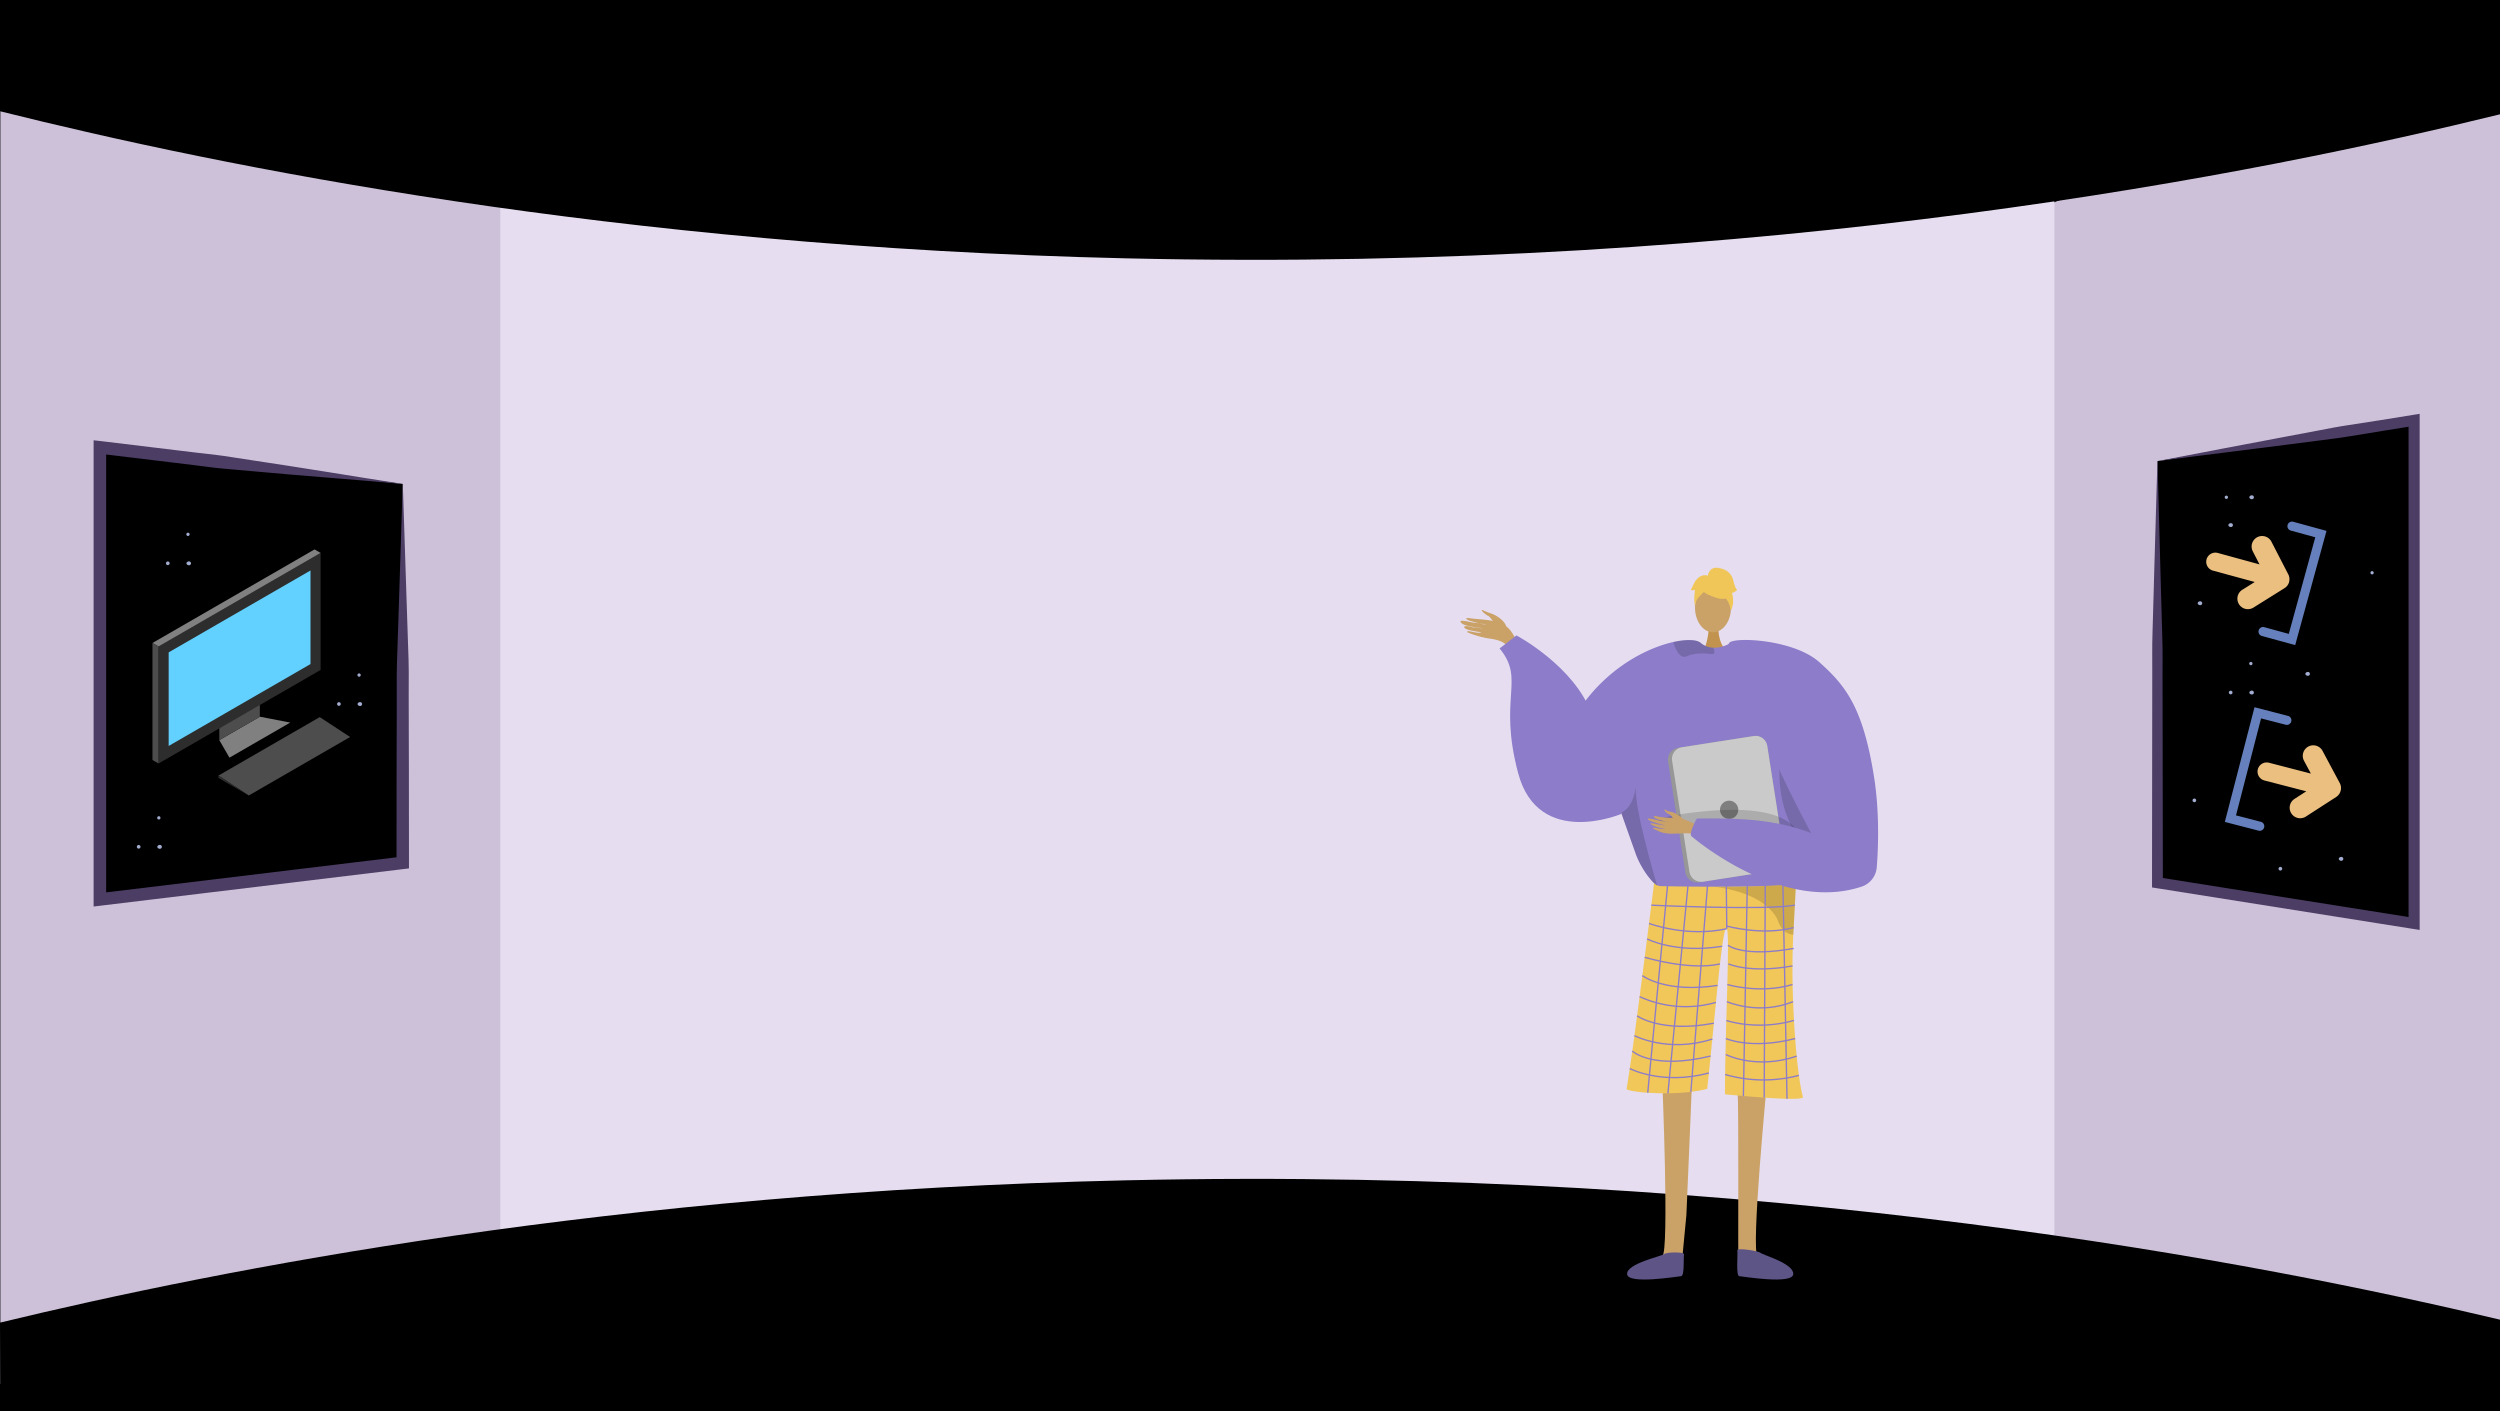 <svg xmlns="http://www.w3.org/2000/svg" width="1366" height="771" viewBox="0 0 1366 771"><defs><style>.a{fill:#000;}.b{fill:#ccc1d8;}.c{fill:#e6def0;}.d,.e{fill:#caa267;}.d{fill-rule:evenodd;}.f{fill:#c2934e;}.g{fill:#8c7cc9;}.h{fill:#f1c759;}.i{opacity:0.15;}.j{fill:#5e5586;}.k{fill:#5e5587;}.l{opacity:0.3;}.m{opacity:0.5;}.n{fill:#f0c659;}.o{fill:#979797;}.p{fill:#cacaca;}.q{fill:#7f7f7f;}.r{fill:none;stroke:#8c7cc9;stroke-miterlimit:10;stroke-width:0.747px;}.s{fill:#4b3d64;}.t{fill:#a3add0;}.u{fill:#eabf80;}.v{fill:#6580bc;}.w{fill:gray;}.x{fill:#4d4d4d;}.y{fill:#2d2d2d;}.z{fill:#62d1ff;}</style></defs><rect class="a" width="1366" height="771"/><path class="b" d="M1366,9.537V768l-242.228-67.586-32.991-6.263,1.636-558.092,30.118-25.56Z"/><path class="b" d="M316.3,125.471,300.245,681.842.2,756.24V6.188L299.045,99.758Z"/><path class="c" d="M697.978,89.071H273.37V706.455h849.165V89.071Z"/><path class="a" d="M0,60.78c121.657,30.38,335.7,73.888,615,80.372,352.972,8.194,622.429-47.1,751-78.7V0H0Z"/><path class="a" d="M0,722.684c121.657-29.39,335.7-71.481,615-77.753C967.968,637,1237.425,690.5,1366,721.064v47.19L.2,771Z"/><path class="d" d="M822.88,341.869c-1.389-3.392-5.8-6.039-8.751-6.856a29.723,29.723,0,0,1-3.763-1.581c-2.287-.772,1.332,2.492,2.7,3.039,1.111.445,3.1,3.754,4.192,4.888s3.425,2.779,4.681,2.79S822.7,342.5,822.88,341.869Z"/><path class="d" d="M830.546,353.633c-2.653-4.766-4.639-10.428-9.735-12.794s-12.722-2.326-16.771-2.946c-4.763-.729-2.766.822-.256,1.494,1.631.437,6.905,2,8.553,1.988a52.523,52.523,0,0,0-6.877-1.119c-.392.11-7.948-1.953-7.435-.562,1,2.7,9.531,3.039,12.249,3.632-1.434-.053-3.765-.482-5.147-.539-1.173-.048-4.714-1.338-5.063-.26-.55,1.7,8.189,2.8,9.352,2.9-1.15.924-5.535-.46-7.064-.566-.153-.01-1.545.323.128.912a50.279,50.279,0,0,0,10.279,2.97c4.028.6,8.752,1.215,11.436,4.894C826.345,353.516,828.449,353.892,830.546,353.633Z"/><path class="e" d="M965.714,588.953s-9.277,95.726-5.333,97.373c7.077,3,34.793,12.822,4.236,10.664-15.7.946-14.544-2.561-14.789-5.533-.2-2.428.26-88.1-.385-94.76-.144-1.492-.232-2.394-.232-2.394Z"/><path class="e" d="M908.185,588.953s4.022,95.726.077,97.373c-7.077,3-34.792,12.822-4.236,10.664,15.7.946,14.545-2.561,14.79-5.533.2-2.428,1.981-20.856,2.626-27.518.144-1.492,3.22-76.36,3.22-76.36Z"/><path class="f" d="M938.953,341.932s-.818,9.121,4.809,14.166-12.966,0-12.966,0,3.459-8.737,2.683-14.166S938.953,341.932,938.953,341.932Z"/><ellipse class="e" cx="9.836" cy="13.42" rx="9.836" ry="13.42" transform="translate(926.149 318.628)"/><path class="g" d="M855.883,399.929c14.891-31.148,41.466-45.359,58.433-49.132,7.345-1.636,12.888-1.315,14.913.434a11,11,0,0,0,6.866,2.667,14.9,14.9,0,0,0,3.856-.351,19.2,19.2,0,0,0,4.086-1.39c.628-.291.994-.5.994-.5a39.892,39.892,0,0,1,10.385.62c38.388,7.517,45.067,71.882,44.723,77.418-.209,3.3-3.616,18.223-7.874,31.492-3.489,10.893-7.561,20.673-10.908,22.025-7.427,2.989-63.5,7.091-75.027,1.592-.269-.2-.561-.419-.837-.658-4.326-3.519-9.018-10.467-11.506-16.975,0-.007-6.627-18.685-7.979-22.488-.015-.038-.023-.068-.038-.1-.045-.15-.1-.292-.149-.426-.015-.053-.038-.1-.052-.15"/><path class="h" d="M903.76,482.6a6.06,6.06,0,0,0,3.441,1.587c8.086.159,43.011.757,61.957-.331,6.684-.385,11.378-.979,12.2-1.88a.718.718,0,0,1-.006.077c-.049,1.044-.648,13-1.489,28.671-1.66,30.936,1.537,75.244,5.273,88.693.806,2.9-42.586-1.495-42.586-1.495-.121-31.925,2.908-87.973.951-90.485-2.38-3.056-6.239,46.243-10.664,87.5-17.184,4.483-44.4,1.761-44.081,0C892.495,574.01,903.76,482.6,903.76,482.6Z"/><path class="i" d="M885.771,444.009c.015.053.037.1.052.15.052.134.1.276.149.426.015.029.023.059.038.1,1.352,3.8,7.979,22.481,7.979,22.488,2.488,6.508,7.18,13.456,11.506,16.975-2.936-10.632-12.089-41.451-11.738-53.868C892.009,442.246,885.771,444,885.771,444.009Z"/><path class="i" d="M975.537,399.484s-18.582,55.47,32.974,79.028l1.047.7-.266-13.047S985,432.263,984.907,431.39,975.537,399.484,975.537,399.484Z"/><path class="i" d="M936.745,356.1c.03.889-.44,1.472-1.868,1.277-4.452-.605-9.481-.478-13.134,1.2a3.106,3.106,0,0,1-3-.127c-2.338-1.367-3.788-5.447-4.363-7.255a1.239,1.239,0,0,1-.06-.4c7.345-1.636,12.888-1.315,14.913.434a11,11,0,0,0,6.866,2.667A6.049,6.049,0,0,1,936.745,356.1Z"/><path class="j" d="M920.139,685.333c.183-1.382-9.651-1.253-10.764-.13s-20.711,5.166-20.323,10.987,27.549,1.244,29.489,1.107S919.779,688.049,920.139,685.333Z"/><path class="k" d="M949.277,683.091c-.183-1.382,11.588.372,12.7,1.495s18.249,5.783,17.861,11.6-27.549,1.244-29.489,1.107S949.636,685.807,949.277,683.091Z"/><g class="l"><path d="M936,484.492l-.39-.032S935.752,484.469,936,484.492Z"/><path class="m" d="M936,484.492c10.408.831,33.155-.64,33.155-.64,6.684-.385,11.378-.979,12.2-1.88a.718.718,0,0,1-.006.077c-.049,1.044-.648,13-1.489,28.671a7.652,7.652,0,0,1-1.094-.126,8.521,8.521,0,0,1-5.508-3.914,18.944,18.944,0,0,1-2.142-4.473C963.363,487.442,939.337,484.791,936,484.492Z"/></g><path class="n" d="M932.289,324.345s17.029,9.442,11.975-5.717C940.767,308.14,920.675,317.587,932.289,324.345Z"/><path class="n" d="M934.757,320.724s-9.527,5.653-8.608,11.324c0,0-2.1-16.932,7.372-17.357s13.142.489,12.3,18.393C945.822,333.084,943.069,318.842,934.757,320.724Z"/><path class="n" d="M933.108,314.8s.479-5.275,5.709-4.528,7.471,3.735,8.218,6.724,1.5,5.23,2.242,5.23c0,0-2.242,2.241-2.989,1.494,0,0,1.939,5.373-.524,9.785,0,0-.97-6.8-4.706-7.543S933.108,314.8,933.108,314.8Z"/><path class="n" d="M933.587,314.756s-3.736-2.242-7.471,2.988l-2.242,4.483s.747.747,2.242,0c0,0-.681,5.264.033,8.235l2.208-8.982Z"/><path class="o" d="M911.427,416.037l9.474,60.689a6.482,6.482,0,0,0,7.4,5.4l41.421-6.47a2.017,2.017,0,0,0,.292-.06,6.459,6.459,0,0,0,5.1-7.337l-9.474-60.689a6.472,6.472,0,0,0-7.4-5.395l-39.5,6.164-1.921.3A6.471,6.471,0,0,0,911.427,416.037Z"/><path class="p" d="M913.639,415.678l9.473,60.69a6.472,6.472,0,0,0,7.4,5.394l39.5-6.164a6.459,6.459,0,0,0,5.1-7.337l-9.474-60.689a6.472,6.472,0,0,0-7.4-5.395l-39.5,6.164A6.457,6.457,0,0,0,913.639,415.678Z"/><circle class="q" cx="5" cy="5" r="5" transform="translate(939.798 437.479)"/><path class="i" d="M983.421,458.847s.971-22.309-58.8-14.838,44.828,14.2,44.828,14.2Z"/><path class="d" d="M930.187,452.367c-.708-.237-8.183-4.714-12.236-5.088s-10.113-.543-12.205-1.138c-2.462-.7-3.083.278-.248,1.36a39.922,39.922,0,0,0,6.455,1.828c.406.017-2.235-.338-5.1-.933-3.051-.632-6.36-1.492-6.512-.949-.294,1.054,8.495,3.423,10.043,3.591a39.144,39.144,0,0,1-4.082-.495c-1.842-.327-3.953-.979-4.368-.6-.654.6,4,2.429,7.848,2.962.067.125-1.176.319-5.7-.621-.455-.094-1.613.1-.124.793,3.136,1.45,4.377,2.305,8.92,2.446,4.431.139,9.322-.773,12.509.3Z"/><path class="d" d="M919.9,447.678s-3.431-3.6-7.283-4.2c-2.29-.354-2.236-.93-2.626-1.1-1.3-.57-.042,1.835,1.9,2.452,1.581.5,2.464,3.2,3.414,3.776s3.794,1.624,4.5,1.252S919.9,447.678,919.9,447.678Z"/><path class="g" d="M994.1,361.825c14.073,12.592,23.81,24.287,29.885,62.759,3.082,19.519,2.279,39.037,1.477,49.331a12.164,12.164,0,0,1-8.358,10.575c-44.093,14.544-92.526-27.3-92.526-27.3-2.525-.94,2.559-9.944,2.559-9.944,24.376-.252,43.054.495,62.48,7.966-.1-.046-19.1-35.73-21.667-45.575-6.733-25.816-28.9-48.157-23.161-58.276C946.775,347.865,979.909,349.124,994.1,361.825Z"/><line class="r" x1="11.019" y2="115.224" transform="translate(900.329 481.841)"/><line class="r" x1="10.936" y2="113.217" transform="translate(911.348 484.145)"/><line class="r" x1="9.094" y2="112.426" transform="translate(923.88 484.145)"/><line class="r" x2="0.234" y2="23.288" transform="translate(943.27 484.145)"/><line class="r" x1="2.11" y2="114.704" transform="translate(952.588 484.145)"/><line class="r" x1="0.588" y2="115.666" transform="translate(963.945 484.073)"/><line class="r" x2="2.225" y2="116.331" transform="translate(974.198 484.073)"/><path class="r" d="M902.27,494.583s62.052,2.929,78.447,0"/><path class="r" d="M943.5,507.433c-21.711,4.917-42.489-2.856-42.489-2.856"/><path class="r" d="M943.27,505.964s19.594,5.505,36.8.856"/><path class="r" d="M899.948,513.021s15.647,8.192,41.061,4.015"/><path class="r" d="M898.667,523.077s24.348,7.434,41.138,3.609"/><path class="r" d="M897.383,533.068s12.4,9.721,41.151,5.36"/><path class="r" d="M895.888,544.56a60.33,60.33,0,0,0,41.7,3.142"/><path class="r" d="M894.5,555.087s13.392,9.506,41.969,3.985"/><path class="r" d="M893.045,565.88s18.483,9.662,42.568,1.856"/><path class="r" d="M891.882,574.3s10.9,10.488,42.809,2.713"/><path class="r" d="M890.511,583.863s17.633,9.289,43.238,2.419"/><path class="r" d="M944.16,516.481s8.186,6.759,35.914,1.742"/><path class="r" d="M944.376,526.654s11.486,5.355,35.042,1.126"/><path class="r" d="M943.815,537.944s17.737,5.342,35.6,0"/><path class="r" d="M943.56,547.307s17.242,7.665,36.2,0"/><path class="r" d="M943.27,557.586s16.415,5.76,36.968,0"/><path class="r" d="M943.005,567.459s13.837,6.208,37.88,0"/><path class="r" d="M943.005,576.194s16.428,8.466,38.716.9"/><path class="r" d="M942.61,587.113a75.946,75.946,0,0,0,40.33.466"/><path class="g" d="M886.01,444.682s-45.479,19.293-56.513-22.316,4.138-50.814-10.115-68.051l9.2-7.122s31.724,16.782,41.15,42.989S886.01,444.682,886.01,444.682Z"/><path class="a" d="M153.07,256.35l-21.02-2.53-77.5-9.37v247l77.5-9.37,21.02-2.53,66.98-8.1v-207Z"/><path class="s" d="M178.08,260.9l-20.47-1.7L137,257.38l-10.38-.92c-3.46-.28-6.92-.57-10.37-1-6.89-.92-13.78-1.75-20.68-2.58l-41.38-5L58,244.47v247l-3.85-3.41,165.5-20-3,3.41.05-51.15.07-25.56c0-8.54.05-17.05,0-25.54,0-4.26.18-8.58.33-12.9l.43-13,.84-26.08,1.69-52.79C205.84,263.15,191.81,262,178.08,260.9Zm43.66,54.28.84,25.67.43,12.89c.15,4.33.33,8.63.33,13-.07,8.76,0,17.48,0,26.21l.07,26.19.05,52.35v3l-3,.37L55,494.86l-3.85.47V240.57L55,241l41.37,5c6.9.85,13.79,1.68,20.7,2.43,3.45.4,6.89.94,10.32,1.47l10.3,1.58,20.72,3.17,20.91,3.3c13.85,2.2,27.4,4.46,40.77,6.46Z"/><path class="t" d="M91.69,308.78a1,1,0,1,0-1-1A1,1,0,0,0,91.69,308.78Z"/><path class="t" d="M103.4,306.75a1.521,1.521,0,0,0-1.4.64.79.79,0,0,0,0,.83,1.521,1.521,0,0,0,1.4.64,1.06,1.06,0,0,0,0-2.11Z"/><path class="t" d="M102.71,292.86a.9.9,0,1,0-.9-.9A.9.9,0,0,0,102.71,292.86Z"/><path class="t" d="M185.19,385.67a1,1,0,1,0-1-1A1,1,0,0,0,185.19,385.67Z"/><path class="t" d="M125.37,373.17a1,1,0,1,0-1-1A1,1,0,0,0,125.37,373.17Z"/><path class="t" d="M196.9,383.64a1.521,1.521,0,0,0-1.4.64.79.79,0,0,0,0,.83,1.521,1.521,0,0,0,1.4.64,1.06,1.06,0,0,0,0-2.11Z"/><path class="t" d="M139.83,381.53a1.521,1.521,0,0,0-1.4.64.79.79,0,0,0,0,.83,1.521,1.521,0,0,0,1.4.64,1.06,1.06,0,0,0,0-2.11Z"/><path class="t" d="M196.21,369.76a.9.9,0,1,0-.9-.9A.9.9,0,0,0,196.21,369.76Z"/><path class="t" d="M133.73,366.27a.9.9,0,1,0-.9-.9A.9.9,0,0,0,133.73,366.27Z"/><path class="t" d="M75.77,463.69a1,1,0,1,0-1-1A1,1,0,0,0,75.77,463.69Z"/><path class="t" d="M87.48,461.66a1.521,1.521,0,0,0-1.4.64.79.79,0,0,0,0,.83,1.521,1.521,0,0,0,1.4.64,1.06,1.06,0,0,0,0-2.11Z"/><path class="t" d="M86.79,447.78a.9.9,0,1,0-.9-.9A.9.9,0,0,0,86.79,447.78Z"/><path class="a" d="M1235.62,242.92l17.81-2.81,65.67-10.43V504.61l-65.67-10.43-17.81-2.82-56.77-9.01V251.94Z"/><path class="s" d="M1213.43,245.31l35.2-6.67,17.45-3.29c5.82-1.13,11.63-2.27,17.48-3.13s11.7-1.78,17.54-2.72l17.53-2.83,3.47-.55v282l-3.47-.55L1178.39,485.3l-2.53-.4v-2.56L1176,366.1c0-4.85-.06-9.73,0-14.55s.26-9.58.38-14.37l.8-28.61,1.63-56.63C1190.23,249.83,1201.71,247.53,1213.43,245.31Zm-33,65.19.8,29c.12,4.82.31,9.65.38,14.43s0,9.5,0,14.25l.18,114.17-2.53-3,140.25,22.26-3.47,3v-275l3.47,3L1302,235.42q-8.711,1.38-17.48,2.87c-5.84,1-11.72,1.66-17.59,2.44L1249.32,243l-34.93,4.43c-11.65,1.51-23.54,2.9-35.54,4.51Z"/><path class="u" d="M1250.8,317.78a5.711,5.711,0,0,0-.48-3.95l-9.09-17.62a5.74,5.74,0,1,0-10.332,5c.042.087.086.172.132.257l3.57,6.92-22.79-6.25a5,5,0,1,0-2.65,9.65h0L1232,318l-6.6,4.13a5.74,5.74,0,1,0,5.75,9.936c.112-.065.222-.134.33-.206l16.81-10.51a5.709,5.709,0,0,0,2.43-3.15.334.334,0,0,1,.06-.23C1250.84,317.89,1250.78,317.86,1250.8,317.78Z"/><path class="v" d="M1254.09,352.49l-18.28-5a2.5,2.5,0,0,1,1.32-4.82l13.46,3.69,14.48-52.78-13.46-3.69a2.5,2.5,0,0,1,1.32-4.82l18.28,5Z"/><path class="u" d="M1279,431.83a5.711,5.711,0,0,0-.54-3.94l-9.35-17.48a5.74,5.74,0,0,0-10.275,5.12c.049.1.1.2.155.29l3.67,6.86-22.88-5.92a5,5,0,0,0-2.51,9.69l22.88,5.92-6.54,4.22a5.74,5.74,0,0,0,6.23,9.64l16.65-10.76a5.709,5.709,0,0,0,2.38-3.18.334.334,0,0,1,.06-.23A.346.346,0,0,0,1279,431.83Z"/><path class="v" d="M1234,453.85l-18.35-4.75,16.21-62.67,18.35,4.75a2.5,2.5,0,0,1-1.25,4.84l-13.51-3.49-13.7,53,13.51,3.49a2.5,2.5,0,1,1-1.144,4.867c-.036-.008-.071-.017-.106-.027Z"/><path class="t" d="M1218.85,379.39a1,1,0,1,0-1-1A1,1,0,0,0,1218.85,379.39Z"/><path class="t" d="M1246,475.67a1,1,0,1,0-1-1A1,1,0,0,0,1246,475.67Z"/><path class="t" d="M1199,438.33a1,1,0,1,0-1-1A1,1,0,0,0,1199,438.33Z"/><path class="t" d="M1230.56,377.36a1.521,1.521,0,0,0-1.4.64.79.79,0,0,0,0,.83,1.521,1.521,0,0,0,1.4.64,1.06,1.06,0,0,0,0-2.11Z"/><path class="t" d="M1219.1,285.86a1.521,1.521,0,0,0-1.4.64.79.79,0,0,0,0,.83,1.521,1.521,0,0,0,1.4.64,1.06,1.06,0,0,0,0-2.11Z"/><path class="t" d="M1279.43,468.22a1.521,1.521,0,0,0-1.4.64.79.79,0,0,0,0,.83,1.521,1.521,0,0,0,1.4.64,1.06,1.06,0,0,0,0-2.11Z"/><path class="t" d="M1261.17,367.15a1.521,1.521,0,0,0-1.4.64.79.79,0,0,0,0,.83,1.521,1.521,0,0,0,1.4.64,1.06,1.06,0,0,0,0-2.11Z"/><path class="t" d="M1230.56,270.65a1.521,1.521,0,0,0-1.4.64.79.79,0,0,0,0,.83,1.521,1.521,0,0,0,1.4.64,1.06,1.06,0,0,0,0-2.11Z"/><path class="t" d="M1202.33,328.55a1.521,1.521,0,0,0-1.4.64.79.79,0,0,0,0,.83,1.521,1.521,0,0,0,1.4.64,1.06,1.06,0,0,0,0-2.11Z"/><path class="t" d="M1229.87,363.47a.9.9,0,1,0-.9-.9A.9.9,0,0,0,1229.87,363.47Z"/><path class="t" d="M1216.48,272.61a.9.9,0,1,0-.9-.9A.9.9,0,0,0,1216.48,272.61Z"/><path class="t" d="M1296.11,313.85a.9.9,0,1,0-.9-.9A.9.9,0,0,0,1296.11,313.85Z"/><path class="w" d="M141.976,391.612l16.608,3.2-33.215,19.176-5.536-9.588Z"/><path class="x" d="M141.976,391.612,119.833,404.4V391.612l22.143-12.784Z"/><path class="y" d="M86.618,353.259v63.924l88.574-51.137V302.121Z"/><path class="w" d="M171.869,300.2l3.322,1.918L86.616,353.257l-3.321-1.918Z"/><path class="x" d="M86.618,417.183,83.3,415.265V351.341l3.322,1.918Z"/><path class="z" d="M169.654,311.708l-77.5,44.747v51.138l77.5-44.748Z"/><path class="x" d="M174.7,391.825,191.3,402.692l-55.358,31.961-16.608-10.866Z"/><path class="y" d="M135.947,434.653l-16.607-9.588v-1.279Z"/></svg>